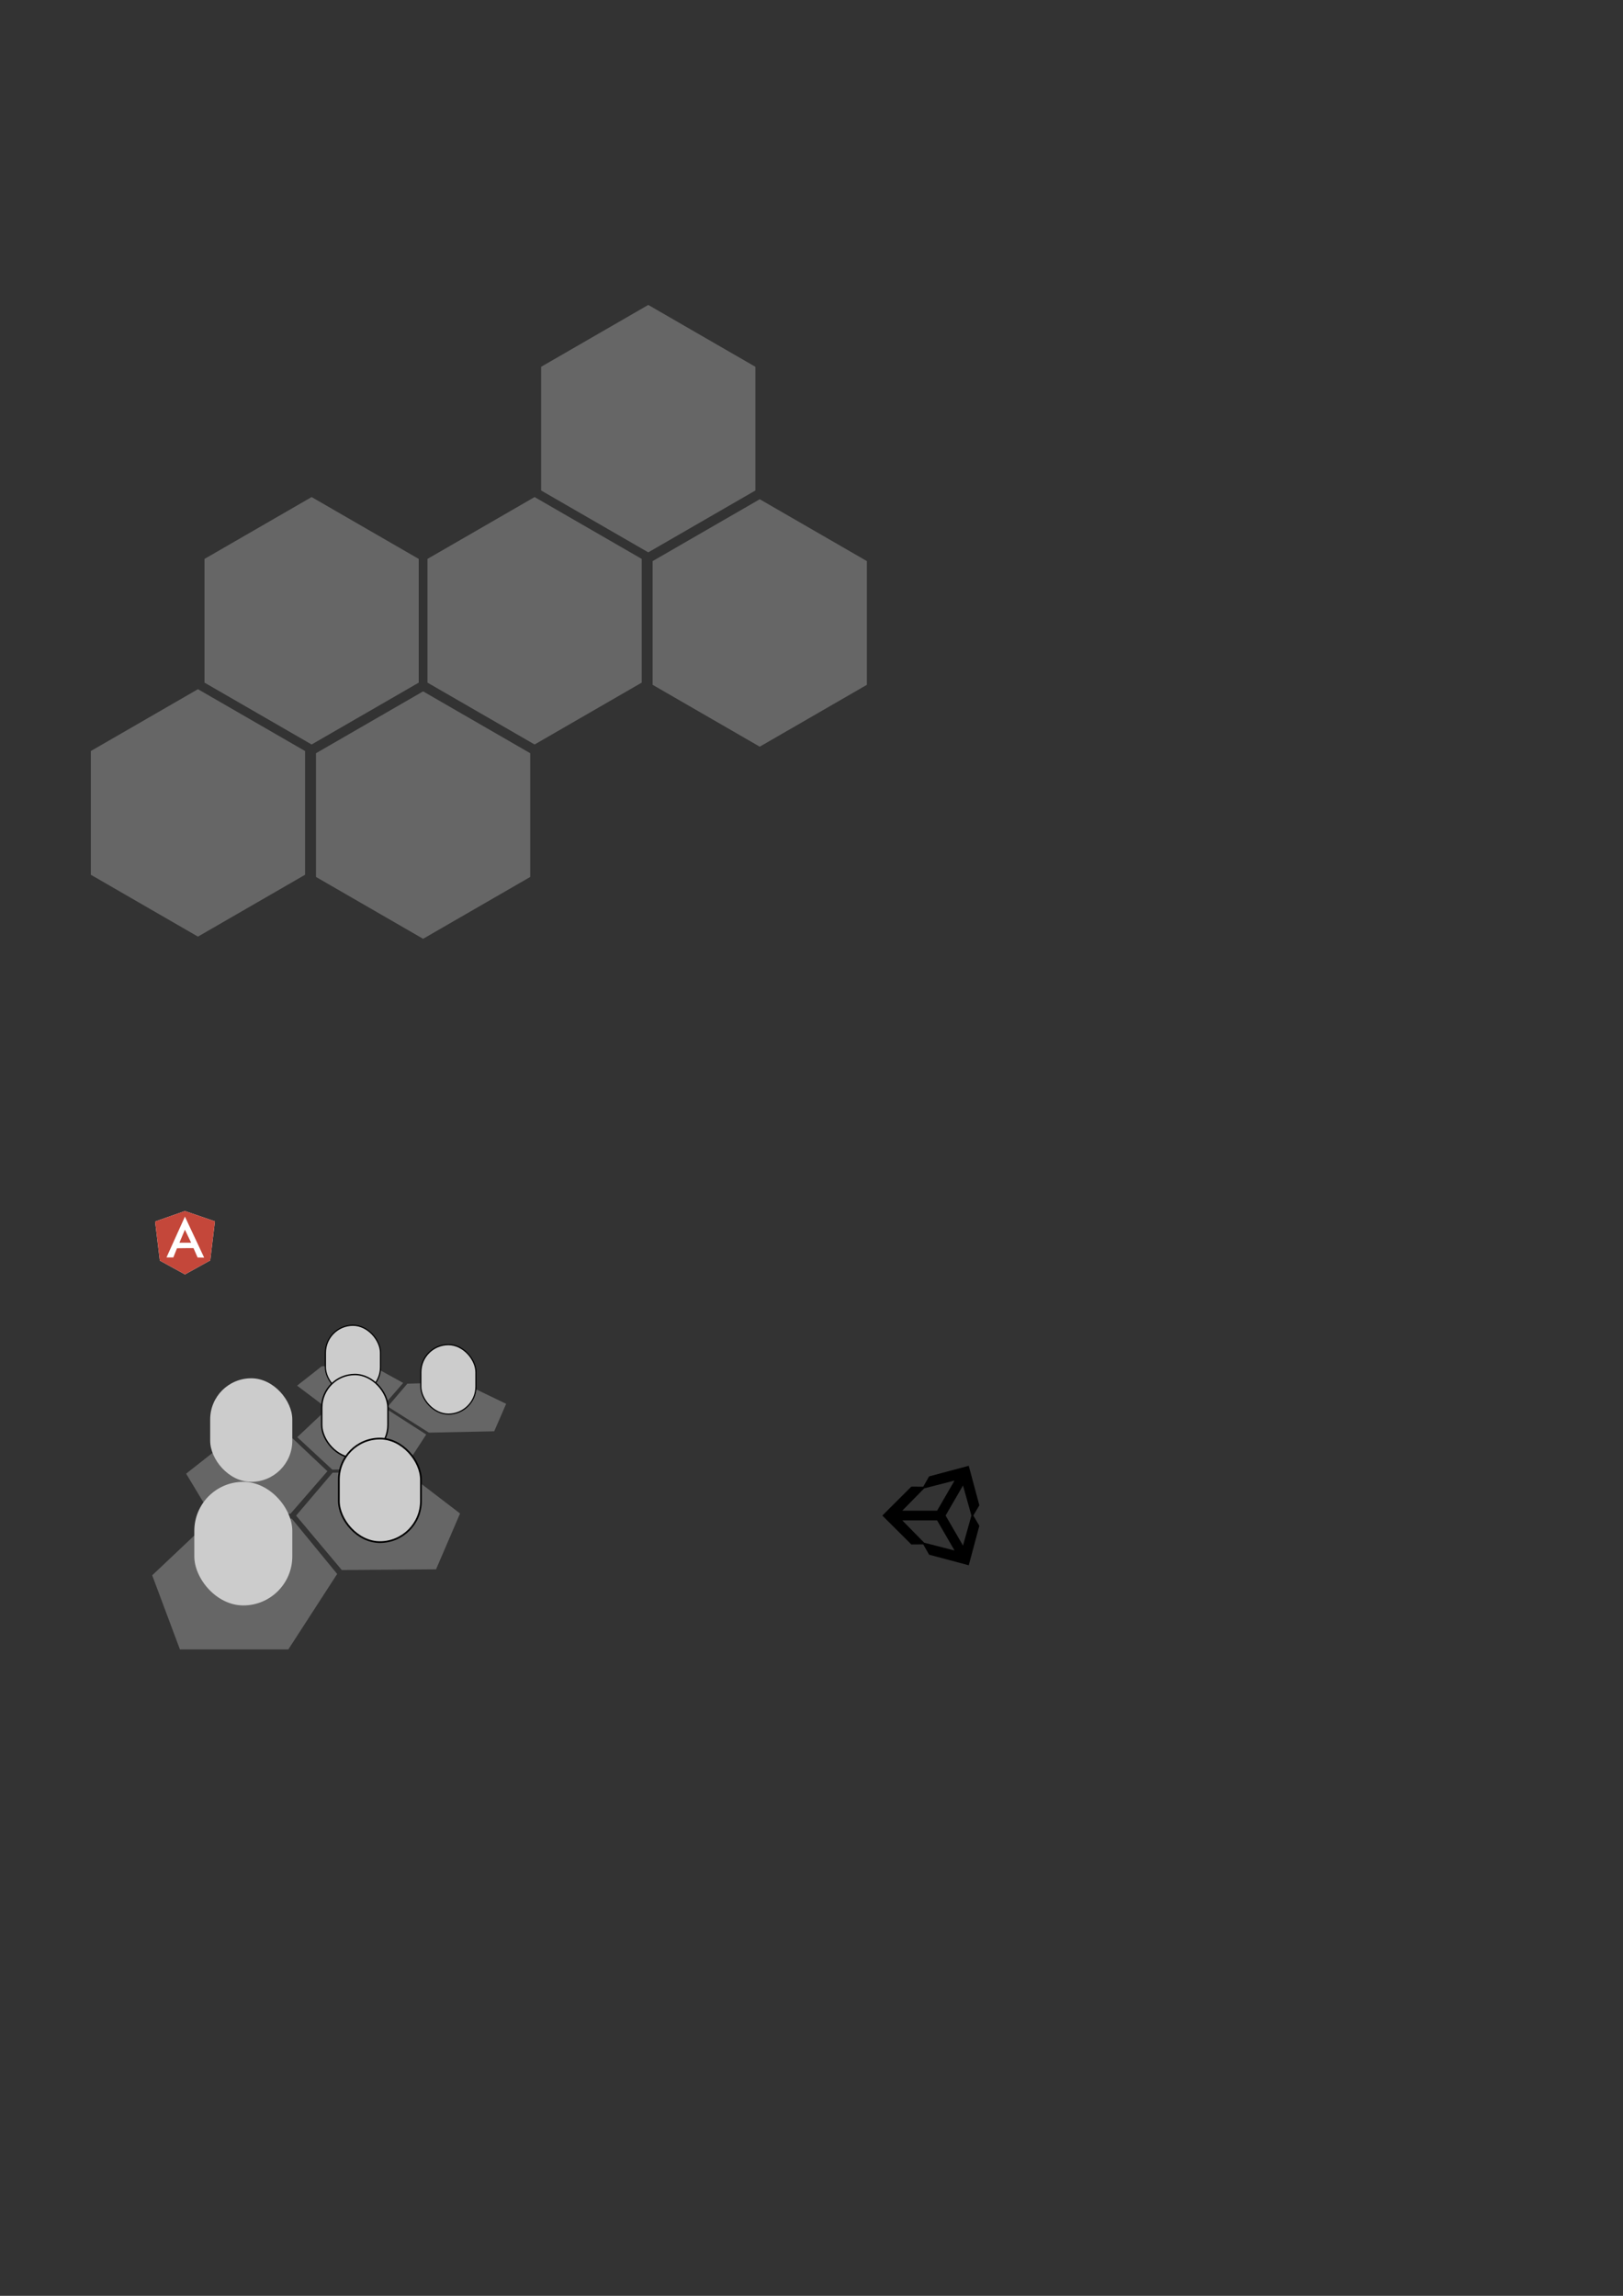 <?xml version="1.0" encoding="UTF-8" standalone="no"?>
<!-- Created with Inkscape (http://www.inkscape.org/) -->

<svg
   xmlns:dc="http://purl.org/dc/elements/1.1/"
   xmlns:cc="http://creativecommons.org/ns#"
   xmlns:rdf="http://www.w3.org/1999/02/22-rdf-syntax-ns#"
   xmlns:svg="http://www.w3.org/2000/svg"
   xmlns="http://www.w3.org/2000/svg"
   xmlns:sodipodi="http://sodipodi.sourceforge.net/DTD/sodipodi-0.dtd"
   xmlns:inkscape="http://www.inkscape.org/namespaces/inkscape"
   id="svg8"
   version="1.1"
   viewBox="0 0 210 297"
   height="297mm"
   width="210mm"
   sodipodi:docname="SITE CONCEPT.svg"
   inkscape:version="0.92.4 (5da689c313, 2019-01-14)">
  <rect x="0" y="0" width="210" height="297" fill="#333333" stroke="none"/>
  <defs
     id="defs2" />
  <sodipodi:namedview
     id="base"
     pagecolor="#ffffff"
     bordercolor="#666666"
     borderopacity="1.0"
     inkscape:pageopacity="0.0"
     inkscape:pageshadow="2"
     inkscape:zoom="1.288373"
     inkscape:cx="229.32119"
     inkscape:cy="494.54334"
     inkscape:document-units="mm"
     inkscape:current-layer="layer1"
     showgrid="false"
     inkscape:window-width="1600"
     inkscape:window-height="837"
     inkscape:window-x="-8"
     inkscape:window-y="-8"
     inkscape:window-maximized="1" />
  <g
     inkscape:label="Camada 1"
     inkscape:groupmode="layer"
     id="layer1">
    <path
       style="fill:#666666;fill-opacity:1;stroke-width:0.049"
       d="m 83.879,39.448 -13.861,8.002 v 16.004 l 13.861,8.002 13.86,-8.002 V 47.451 Z M 40.32,64.303 26.46,72.305 V 88.31 L 40.32,96.312 54.18,88.31 V 72.305 Z m 28.851,0 -13.86,8.002 V 88.31 L 69.171,96.312 83.031,88.31 V 72.305 Z m 29.133,0.283 -13.86,8.002 v 16.005 l 13.86,8.002 13.861,-8.002 V 72.587 Z M 25.612,89.157 11.752,97.159 v 16.005 l 13.86,8.002 13.861,-8.002 V 97.159 Z M 54.746,89.44 40.885,97.442 v 16.005 l 13.861,8.002 13.86,-8.002 V 97.442 Z"
       id="path822"
       inkscape:connector-curvature="0" />
    <path
       inkscape:connector-curvature="0"
       id="path822-8"
       d="m 65.49,181.606 c 0,0 -1.543,3.554 -1.543,3.554 0,0 -8.452,0.175 -8.452,0.175 0,0 -5.32,-3.372 -5.32,-3.372 0,0 2.531,-2.963 2.531,-2.963 0,0 6.999,-0.178 6.999,-0.178 0,0 5.785,2.784 5.785,2.784 m -5.964,14.188 c 0,0 -3.107,7.222 -3.107,7.222 0,0 -12.194,0.093 -12.194,0.093 0,0 -5.911,-7.041 -5.911,-7.041 0,0 4.723,-5.554 4.723,-5.554 0,0 9.383,-0.16 9.383,-0.16 0,0 7.105,5.439 7.105,5.439 m -4.376,-10.216 c 0,0 -2.854,4.383 -2.854,4.383 0,0 -9.296,0.161 -9.296,0.161 0,0 -4.537,-4.202 -4.537,-4.202 0,0 3.803,-3.581 3.803,-3.581 0,0 7.568,-0.175 7.568,-0.175 0,0 5.316,3.414 5.316,3.414 m -2.982,-6.673 c 0,0 -2.568,2.942 -2.568,2.942 0,0 -7.496,0.175 -7.496,0.175 0,0 -3.664,-2.767 -3.664,-2.767 0,0 3.188,-2.5 3.188,-2.5 0,0 6.33,-0.173 6.33,-0.173 0,0 4.21,2.323 4.21,2.323 m -8.541,24.712 c 0,0 -6.318,9.761 -6.318,9.761 0,0 -14.027,0 -14.027,0 0,0 -3.588,-9.587 -3.588,-9.587 0,0 7.624,-7.203 7.624,-7.203 0,0 10.433,-0.132 10.433,-0.132 0,0 5.876,7.161 5.876,7.161 m -1.263,-13.289 c 0,0 -4.779,5.499 -4.779,5.499 0,0 -10.295,0.135 -10.295,0.135 0,0 -3.205,-5.32 -3.205,-5.32 0,0 5.575,-4.385 5.575,-4.385 0,0 8.217,-0.167 8.217,-0.167 0,0 4.488,4.239 4.488,4.239"
       style="fill:#666666;fill-opacity:1;stroke-width:0.049" />
    <g
       id="g4780"
       transform="matrix(0.829,0,0,0.829,-49.032,-18.515)">
      <path
         inkscape:connector-curvature="0"
         id="path4776"
         d="m 84.09,219.052 3.924,2.157 3.945,-2.186 0.735,-6.099 -4.685,-1.609 -4.655,1.638 z"
         style="fill:#ffffff;stroke:none;stroke-width:0.265px;stroke-linecap:butt;stroke-linejoin:miter;stroke-opacity:1" />
      <path
         style="fill:#c4473a;stroke-width:0.079"
         inkscape:connector-curvature="0"
         d="m 87.15,216.262 h 1.829 l -0.972,-2.033 z m 0.86,-4.947 -4.655,1.638 0.736,6.099 3.924,2.157 3.945,-2.186 0.735,-6.099 z m -1.239,5.811 -0.571,1.428 -1.067,0.004 2.876,-6.369 -0.005,-0.012 h -0.005 l 7.9e-5,-0.01 0.005,0.01 h 0.011 l 0.01,-0.021 v 0.021 h -0.01 l -0.005,0.012 3,6.396 -1.027,-0.022 -0.632,-1.46 -1.349,0.006"
         id="path4763" />
    </g>
    <path
       id="path4654"
       d="m 122.351,196.059 2.252,-3.889 1.088,3.889 -1.088,3.888 z m -1.098,0.632 2.253,3.889 -3.923,-1.005 -2.834,-2.884 z m 2.252,-5.153 -2.252,3.889 h -4.505 l 2.834,-2.884 z m 3.215,3.198 -1.374,-5.112 -5.129,1.37 -0.759,1.335 -1.541,-0.011 -3.754,3.742 3.754,3.741 h 1.6e-4 l 1.54,-0.011 0.76,1.335 5.128,1.37 1.374,-5.111 -0.78,-1.324 0.78,-1.324 z"
       inkscape:connector-curvature="0"
       style="fill:#000000;stroke-width:0.049" />
    <rect
       style="fill:#cccccc;fill-opacity:1;stroke:none;stroke-width:0.265"
       id="rect4782"
       width="12.677"
       height="15.987"
       x="25.143"
       y="191.7"
       ry="6.339" />
    <rect
       style="fill:#cccccc;fill-opacity:1;stroke:none;stroke-width:0.222"
       id="rect4782-1-5"
       width="10.623"
       height="13.397"
       x="27.196"
       y="178.304"
       ry="5.312" />
    <rect
       style="fill:#cccccc;fill-opacity:1;stroke:#000000;stroke-width:0.149"
       id="rect4782-1-5-7-6-6"
       width="7.128"
       height="8.989"
       x="42.105"
       y="171.446"
       ry="3.564" />
    <rect
       style="fill:#cccccc;fill-opacity:1;stroke:#000000;stroke-width:0.179"
       id="rect4782-1-5-7"
       width="8.57"
       height="10.807"
       x="41.628"
       y="177.813"
       ry="4.285" />
    <rect
       style="fill:#cccccc;fill-opacity:1;stroke:#000000;stroke-width:0.222"
       id="rect4782-1"
       width="10.623"
       height="13.397"
       x="43.844"
       y="186.1"
       ry="5.312" />
    <rect
       style="fill:#cccccc;fill-opacity:1;stroke:#000000;stroke-width:0.149"
       id="rect4782-1-5-7-6"
       width="7.128"
       height="8.989"
       x="54.453"
       y="173.951"
       ry="3.564" />
  </g>
</svg>
